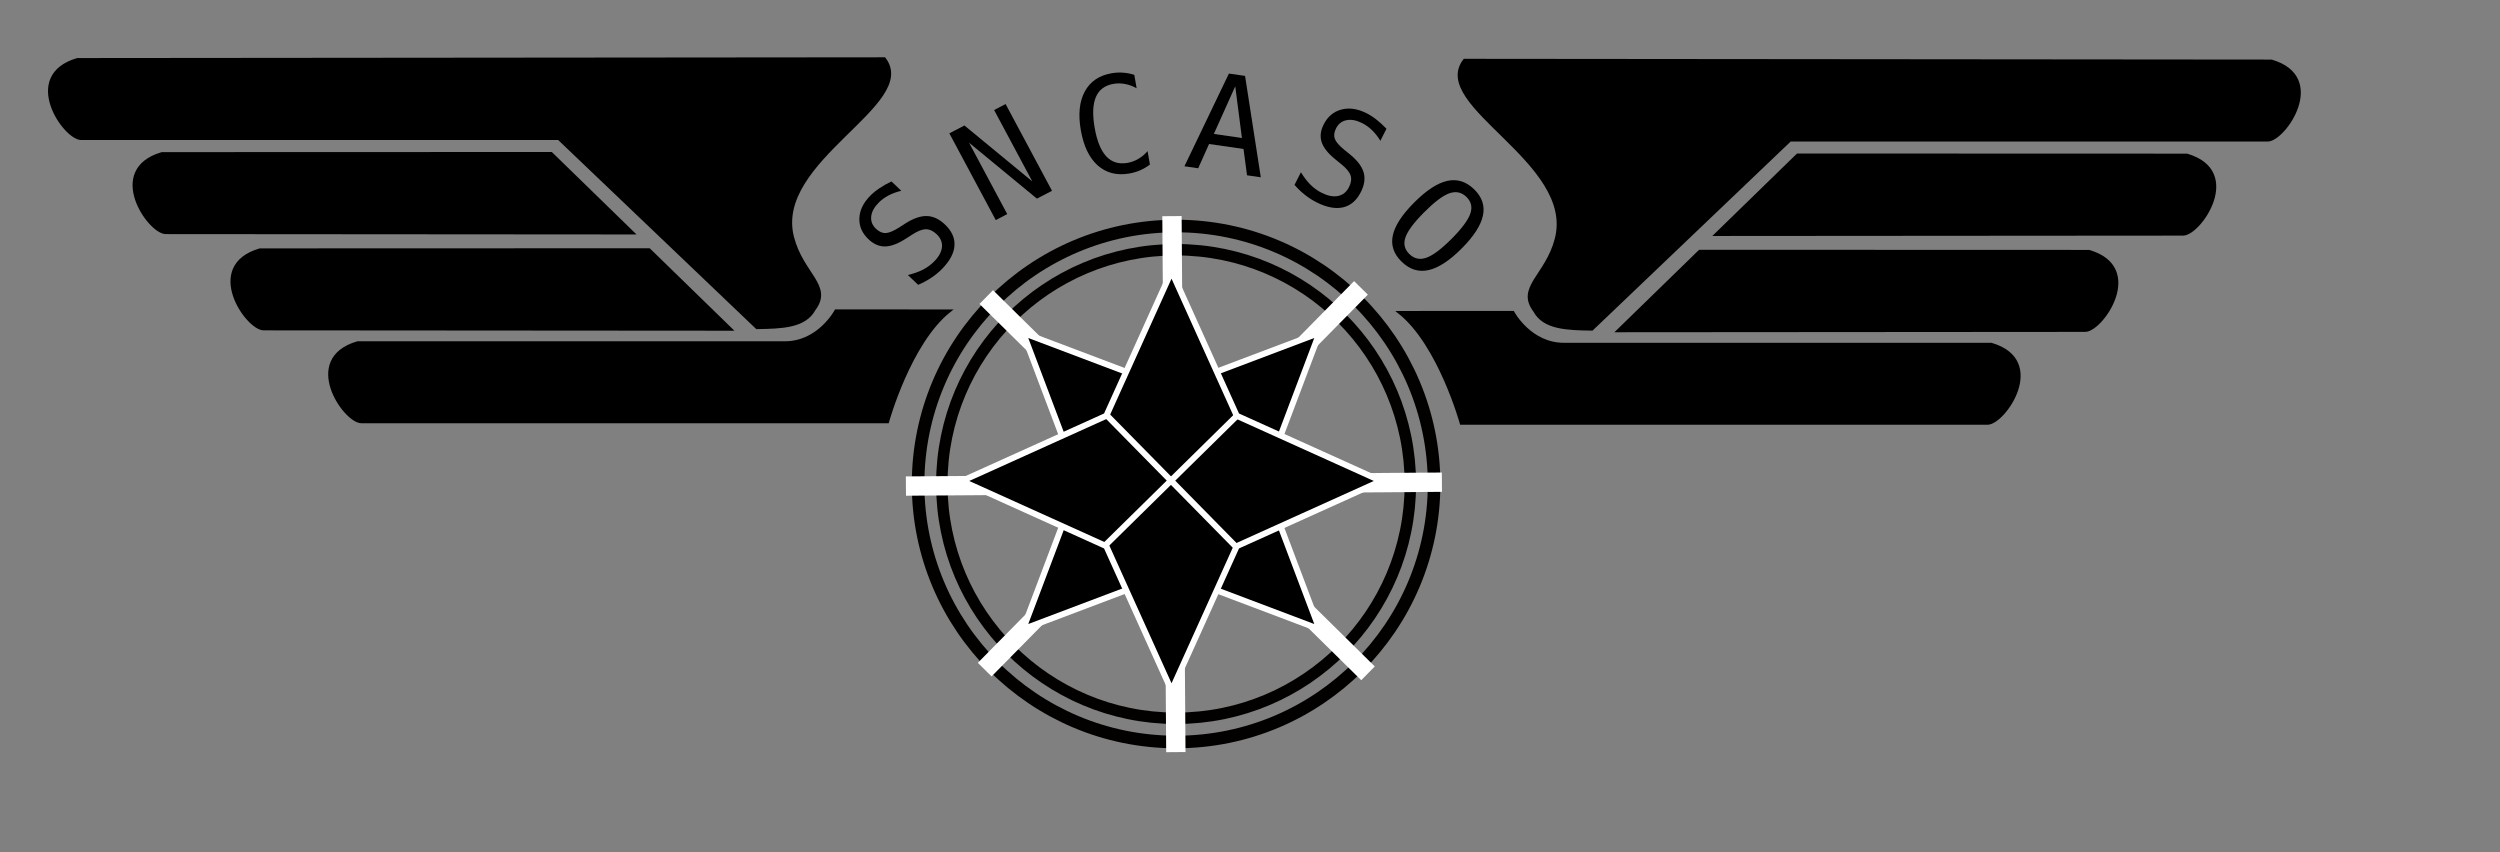 <?xml version="1.0" encoding="UTF-8" standalone="no"?>
<!-- Created with Inkscape (http://www.inkscape.org/) -->

<svg
   xmlns:dc="http://purl.org/dc/elements/1.1/"
   xmlns:cc="http://creativecommons.org/ns#"
   xmlns:rdf="http://www.w3.org/1999/02/22-rdf-syntax-ns#"
   xmlns:svg="http://www.w3.org/2000/svg"
   xmlns="http://www.w3.org/2000/svg"
   xmlns:sodipodi="http://sodipodi.sourceforge.net/DTD/sodipodi-0.dtd"
   xmlns:inkscape="http://www.inkscape.org/namespaces/inkscape"
   width="220mm"
   height="75mm"
   id="svg2"
   version="1.1"
   inkscape:version="0.91 r13725"
   sodipodi:docname="SNCASO-logo.svg">
  <rect width="100%" height="100%" fill="#808080" stroke="none"/>
  <defs
     id="defs4" />
  <sodipodi:namedview
     id="base"
     pagecolor="#ffffff"
     bordercolor="#666666"
     borderopacity="1.0"
     inkscape:pageopacity="0.0"
     inkscape:pageshadow="2"
     inkscape:zoom="0.70000001"
     inkscape:cx="494.1601"
     inkscape:cy="552.33698"
     inkscape:document-units="px"
     inkscape:current-layer="layer2"
     showgrid="false"
     showguides="true"
     inkscape:guide-bbox="true"
     inkscape:window-width="1920"
     inkscape:window-height="1136"
     inkscape:window-x="0"
     inkscape:window-y="0"
     inkscape:window-maximized="1"
     units="mm"
     width="296mm"
     showborder="true" />
  <g
     inkscape:groupmode="layer"
     id="layer2"
     inkscape:label="Trazos"
     style="display:inline"
     transform="translate(0,-499.252)">
    <circle
       id="path3827"
       style="fill:none;stroke:#030000;stroke-width:4.185;stroke-linejoin:round;stroke-miterlimit:4;stroke-dasharray:none;stroke-opacity:1"
       cx="391.164"
       cy="660.231"
       r="85.809" />
    <circle
       style="fill:none;stroke:#030000;stroke-width:3.8;stroke-linejoin:round;stroke-miterlimit:4;stroke-dasharray:none;stroke-opacity:1"
       id="path3057"
       cx="391.164"
       cy="660.231"
       r="77.921" />
    <path
       style="fill:none;stroke:#ffffff;stroke-width:6.424;stroke-linecap:butt;stroke-linejoin:miter;stroke-miterlimit:4;stroke-dasharray:none;stroke-opacity:1"
       d="m 301.306,660.917 178.267,-1.292"
       id="path3957"
       inkscape:connector-curvature="0"
       sodipodi:nodetypes="cc" />
    <path
       sodipodi:nodetypes="cc"
       inkscape:connector-curvature="0"
       id="path3959"
       d="m 391.086,749.405 -1.292,-178.267"
       style="fill:none;stroke:#ffffff;stroke-width:6.424;stroke-linecap:butt;stroke-linejoin:miter;stroke-miterlimit:4;stroke-dasharray:none;stroke-opacity:1" />
    <path
       sodipodi:nodetypes="cc"
       inkscape:connector-curvature="0"
       id="path3949"
       d="M 327.512,721.97 452.653,595.002"
       style="fill:none;stroke:#ffffff;stroke-width:6.424;stroke-linecap:butt;stroke-linejoin:miter;stroke-miterlimit:4;stroke-dasharray:none;stroke-opacity:1" />
    <path
       style="fill:none;stroke:#ffffff;stroke-width:6.424;stroke-linecap:butt;stroke-linejoin:miter;stroke-miterlimit:4;stroke-dasharray:none;stroke-opacity:1"
       d="M 454.995,723.199 328.028,598.058"
       id="path3941"
       inkscape:connector-curvature="0"
       sodipodi:nodetypes="cc" />
    <g
       id="g3920"
       transform="translate(-87.143,320)">
      <path
         sodipodi:nodetypes="ccccccc"
         inkscape:connector-curvature="0"
         id="path3871"
         d="m 402.878,282.679 -37.707,-0.026 c 0,0 -5.63,10.607 -16.963,10.607 l -142.136,0 c -18.68,5.489 -4.274,26.264 1.263,26.264 l 175.009,0 c 0,0 7.275,-26.264 20.535,-36.844 z"
         style="fill:#000000;fill-opacity:1;stroke:#000000;stroke-width:1px;stroke-linecap:butt;stroke-linejoin:miter;stroke-opacity:1" />
      <path
         style="fill:#000000;fill-opacity:1;stroke:#000000;stroke-width:1px;stroke-linecap:butt;stroke-linejoin:miter;stroke-opacity:1"
         d="m 303.036,262.321 -129.465,0.044 c -18.68,5.489 -4.274,26.264 1.263,26.264 l 155.345,0.12 z"
         id="path3879"
         inkscape:connector-curvature="0"
         sodipodi:nodetypes="ccccc" />
      <path
         sodipodi:nodetypes="ccccc"
         inkscape:connector-curvature="0"
         id="path3889"
         d="m 270.473,230.305 -129.465,0.044 c -18.68,5.489 -4.274,26.264 1.263,26.264 l 155.345,0.12 z"
         style="fill:#000000;fill-opacity:1;stroke:#000000;stroke-width:1px;stroke-linecap:butt;stroke-linejoin:miter;stroke-opacity:1" />
      <path
         style="fill:#000000;fill-opacity:1;stroke:#000000;stroke-width:1px;stroke-linecap:butt;stroke-linejoin:miter;stroke-opacity:1"
         d="m 338.887,288.214 c 8.225,-0.125 15.915,-0.319 19.007,-6.05 5.919,-7.815 -3.976,-11.641 -7.161,-23.981 -6.645,-25.748 42.048,-44.374 30.537,-59.374 l -268.386,0.253 c -18.68,5.489 -4.274,26.264 1.263,26.264 l 158.846,-2e-5 z"
         id="path3902"
         inkscape:connector-curvature="0"
         sodipodi:nodetypes="ccsccccc" />
    </g>
    <g
       id="g3926"
       transform="matrix(-1,0,0,1,868.36,320.505)">
      <path
         style="fill:#000000;fill-opacity:1;stroke:#000000;stroke-width:1px;stroke-linecap:butt;stroke-linejoin:miter;stroke-opacity:1"
         d="m 402.878,282.679 -37.707,-0.026 c 0,0 -5.63,10.607 -16.963,10.607 l -142.136,0 c -18.68,5.489 -4.274,26.264 1.263,26.264 l 175.009,0 c 0,0 7.275,-26.264 20.535,-36.844 z"
         id="path3928"
         inkscape:connector-curvature="0"
         sodipodi:nodetypes="ccccccc" />
      <path
         sodipodi:nodetypes="ccccc"
         inkscape:connector-curvature="0"
         id="path3930"
         d="m 303.036,262.321 -129.465,0.044 c -18.68,5.489 -4.274,26.264 1.263,26.264 l 155.345,0.12 z"
         style="fill:#000000;fill-opacity:1;stroke:#000000;stroke-width:1px;stroke-linecap:butt;stroke-linejoin:miter;stroke-opacity:1" />
      <path
         style="fill:#000000;fill-opacity:1;stroke:#000000;stroke-width:1px;stroke-linecap:butt;stroke-linejoin:miter;stroke-opacity:1"
         d="m 270.473,230.305 -129.465,0.044 c -18.68,5.489 -4.274,26.264 1.263,26.264 l 155.345,0.12 z"
         id="path3932"
         inkscape:connector-curvature="0"
         sodipodi:nodetypes="ccccc" />
      <path
         sodipodi:nodetypes="ccsccccc"
         inkscape:connector-curvature="0"
         id="path3934"
         d="m 338.887,288.214 c 8.225,-0.125 15.915,-0.319 19.007,-6.05 5.919,-7.815 -3.976,-11.641 -7.161,-23.981 -6.645,-25.748 42.048,-44.374 30.537,-59.374 l -268.386,0.253 c -18.68,5.489 -4.274,26.264 1.263,26.264 l 158.846,-2e-5 z"
         style="fill:#000000;fill-opacity:1;stroke:#000000;stroke-width:1px;stroke-linecap:butt;stroke-linejoin:miter;stroke-opacity:1" />
    </g>
    <path
       d="m 476.792,408.929 -21.688,-48.02 -48.02,-21.688 48.02,-21.688 21.688,-48.02 21.688,48.02 48.02,21.688 -48.02,21.688 z"
       inkscape:randomized="0"
       inkscape:rounded="0"
       inkscape:flatsided="false"
       sodipodi:arg2="2.3561945"
       sodipodi:arg1="1.5707963"
       sodipodi:r2="30.671463"
       sodipodi:r1="69.70787"
       sodipodi:cy="339.2207"
       sodipodi:cx="476.79199"
       sodipodi:sides="4"
       id="path3947"
       style="fill:#000000;fill-opacity:1;stroke:#ffffff;stroke-width:2;stroke-linejoin:round;stroke-miterlimit:4;stroke-dasharray:none;stroke-opacity:1"
       sodipodi:type="star"
       transform="matrix(0.707,-0.707,0.707,0.707,-187.359,756.498)" />
    <path
       sodipodi:type="star"
       style="fill:#000000;fill-opacity:1;stroke:#ffffff;stroke-width:2;stroke-linejoin:round;stroke-miterlimit:4;stroke-dasharray:none;stroke-opacity:1"
       id="path3945"
       sodipodi:sides="4"
       sodipodi:cx="389.64917"
       sodipodi:cy="659.2207"
       sodipodi:r1="69.70787"
       sodipodi:r2="30.671463"
       sodipodi:arg1="1.5707963"
       sodipodi:arg2="2.3561945"
       inkscape:flatsided="false"
       inkscape:rounded="0"
       inkscape:randomized="0"
       d="m 389.649,728.929 -21.688,-48.02 -48.02,-21.688 48.02,-21.688 21.688,-48.02 21.688,48.02 48.02,21.688 -48.02,21.688 z" />
    <path
       style="fill:none;stroke:#ffffff;stroke-width:2;stroke-linecap:butt;stroke-linejoin:miter;stroke-miterlimit:4;stroke-dasharray:none;stroke-opacity:1"
       d="m 367.857,637.143 43.214,43.929"
       id="path3965"
       inkscape:connector-curvature="0" />
    <path
       inkscape:connector-curvature="0"
       id="path3967"
       d="M 411.429,637.5 367.5,680.714"
       style="fill:none;stroke:#ffffff;stroke-width:2;stroke-linecap:butt;stroke-linejoin:miter;stroke-miterlimit:4;stroke-dasharray:none;stroke-opacity:1" />
    <g
       transform="matrix(1.031,0,0,1.017,-101.388,315.395)"
       style="font-style:normal;font-variant:normal;font-weight:normal;font-stretch:normal;font-size:40px;line-height:125%;font-family:MathJax_Typewriter;-inkscape-font-specification:MathJax_Typewriter;letter-spacing:0px;word-spacing:0px;fill:#000000;fill-opacity:1;stroke:none"
       id="text3969">
      <path
         d="m 385.927,240.121 3.169,3.059 c -1.523,0.361 -2.902,0.872 -4.136,1.532 -1.224,0.65 -2.304,1.459 -3.239,2.428 -1.422,1.474 -2.201,2.971 -2.336,4.493 -0.145,1.512 0.364,2.83 1.528,3.954 1.02,0.985 2.067,1.458 3.14,1.418 1.083,-0.05 2.546,-0.668 4.389,-1.855 l 1.953,-1.28 c 2.594,-1.677 4.909,-2.487 6.946,-2.432 2.037,0.055 3.988,0.983 5.853,2.783 2.195,2.119 3.213,4.415 3.054,6.89 -0.159,2.474 -1.492,5.01 -3.998,7.607 -1.044,1.082 -2.212,2.055 -3.504,2.918 -1.281,0.874 -2.686,1.638 -4.214,2.293 l -3.323,-3.208 c 1.896,-0.459 3.527,-1.045 4.892,-1.758 1.375,-0.723 2.58,-1.621 3.614,-2.692 1.522,-1.577 2.355,-3.141 2.5,-4.694 0.134,-1.562 -0.432,-2.955 -1.7,-4.179 -1.154,-1.114 -2.329,-1.661 -3.524,-1.639 -1.185,0.011 -2.663,0.604 -4.436,1.78 l -1.998,1.296 c -2.553,1.676 -4.787,2.526 -6.701,2.549 -1.914,0.024 -3.695,-0.76 -5.344,-2.352 -2.061,-1.989 -3.043,-4.271 -2.947,-6.846 0.096,-2.595 1.253,-5.041 3.471,-7.339 0.855,-0.886 1.859,-1.719 3.01,-2.499 1.141,-0.79 2.434,-1.532 3.881,-2.226"
         style="font-style:normal;font-variant:normal;font-weight:normal;font-stretch:normal;font-family:Monospace;-inkscape-font-specification:Monospace;fill:#000000"
         id="path3020"
         inkscape:connector-curvature="0" />
      <path
         d="m 404.597,224.388 4.864,-2.567 21.9,18.298 -12.323,-23.352 3.705,-1.955 14.971,28.368 -4.864,2.567 -21.9,-18.298 12.323,23.352 -3.705,1.955 -14.971,-28.368"
         style="font-style:normal;font-variant:normal;font-weight:normal;font-stretch:normal;font-family:Monospace;-inkscape-font-specification:Monospace;fill:#000000"
         id="path3022"
         inkscape:connector-curvature="0" />
      <path
         d="m 469.298,234.598 c -0.988,0.765 -2.029,1.387 -3.124,1.866 -1.093,0.493 -2.281,0.849 -3.566,1.07 -4.051,0.696 -7.445,-0.197 -10.182,-2.677 -2.722,-2.483 -4.529,-6.321 -5.421,-11.516 -0.887,-5.167 -0.455,-9.382 1.295,-12.648 1.762,-3.282 4.654,-5.268 8.677,-5.959 1.285,-0.221 2.524,-0.281 3.718,-0.181 1.192,0.086 2.381,0.325 3.567,0.717 l 0.753,4.383 c -1.192,-0.682 -2.427,-1.145 -3.705,-1.391 -1.277,-0.246 -2.523,-0.264 -3.737,-0.056 -2.781,0.477 -4.679,1.908 -5.694,4.291 -1.015,2.383 -1.151,5.742 -0.406,10.075 0.742,4.32 1.988,7.434 3.74,9.342 1.752,1.908 4.018,2.624 6.799,2.146 1.242,-0.213 2.417,-0.648 3.526,-1.303 1.122,-0.658 2.125,-1.506 3.007,-2.544 l 0.753,4.383"
         style="font-style:normal;font-variant:normal;font-weight:normal;font-stretch:normal;font-family:Monospace;-inkscape-font-specification:Monospace;fill:#000000"
         id="path3024"
         inkscape:connector-curvature="0" />
      <path
         d="m 496.827,209.006 -6.901,15.58 9.056,1.323 -2.156,-16.903 m -2.041,-4.163 5.208,0.761 5.079,33.158 -4.443,-0.649 -1.13,-8.611 -11.118,-1.624 -3.504,7.934 -4.443,-0.649 14.352,-30.32"
         style="font-style:normal;font-variant:normal;font-weight:normal;font-stretch:normal;font-family:Monospace;-inkscape-font-specification:Monospace;fill:#000000"
         id="path3026"
         inkscape:connector-curvature="0" />
      <path
         d="m 545.607,222.888 -1.966,3.941 c -0.802,-1.344 -1.703,-2.506 -2.703,-3.485 -0.987,-0.973 -2.083,-1.76 -3.288,-2.361 -1.833,-0.914 -3.495,-1.207 -4.987,-0.879 -1.486,0.315 -2.59,1.197 -3.312,2.645 -0.633,1.269 -0.77,2.409 -0.41,3.421 0.372,1.018 1.402,2.228 3.088,3.629 l 1.808,1.478 c 2.378,1.971 3.847,3.936 4.406,5.895 0.559,1.96 0.26,4.099 -0.897,6.419 -1.362,2.73 -3.247,4.391 -5.655,4.982 -2.408,0.592 -5.227,0.082 -8.457,-1.529 -1.346,-0.671 -2.624,-1.493 -3.836,-2.466 -1.218,-0.96 -2.369,-2.07 -3.452,-3.331 l 2.062,-4.133 c 1.007,1.671 2.056,3.05 3.146,4.138 1.103,1.094 2.321,1.974 3.654,2.639 1.961,0.978 3.704,1.303 5.228,0.975 1.531,-0.341 2.689,-1.3 3.475,-2.876 0.716,-1.435 0.885,-2.72 0.506,-3.853 -0.366,-1.127 -1.376,-2.359 -3.03,-3.696 l -1.837,-1.516 c -2.365,-1.932 -3.847,-3.808 -4.444,-5.626 -0.597,-1.819 -0.385,-3.753 0.638,-5.804 1.279,-2.563 3.16,-4.186 5.645,-4.867 2.504,-0.688 5.185,-0.319 8.043,1.107 1.102,0.55 2.198,1.257 3.288,2.12 1.096,0.851 2.192,1.862 3.289,3.033"
         style="font-style:normal;font-variant:normal;font-weight:normal;font-stretch:normal;font-family:Monospace;-inkscape-font-specification:Monospace;fill:#000000"
         id="path3028"
         inkscape:connector-curvature="0" />
      <path
         d="m 566.619,258.885 c 3.303,-3.361 5.315,-6.102 6.036,-8.225 0.731,-2.113 0.31,-3.943 -1.263,-5.489 -1.563,-1.536 -3.399,-1.925 -5.51,-1.168 -2.1,0.768 -4.802,2.832 -8.105,6.192 -3.293,3.35 -5.305,6.082 -6.037,8.195 -0.721,2.123 -0.3,3.953 1.263,5.489 1.573,1.546 3.405,1.941 5.495,1.183 2.11,-0.758 4.817,-2.817 8.12,-6.177 m 3.233,3.178 c -3.916,3.984 -7.471,6.334 -10.665,7.05 -3.184,0.726 -6.068,-0.181 -8.653,-2.721 -2.584,-2.54 -3.546,-5.403 -2.885,-8.589 0.661,-3.186 2.96,-6.781 6.896,-10.785 3.926,-3.994 7.481,-6.354 10.665,-7.08 3.194,-0.716 6.079,0.191 8.653,2.721 2.584,2.54 3.541,5.408 2.87,8.604 -0.661,3.206 -2.955,6.806 -6.88,10.8"
         style="font-style:normal;font-variant:normal;font-weight:normal;font-stretch:normal;font-family:Monospace;-inkscape-font-specification:Monospace;fill:#000000"
         id="path3030"
         inkscape:connector-curvature="0" />
    </g>
  </g>
</svg>
